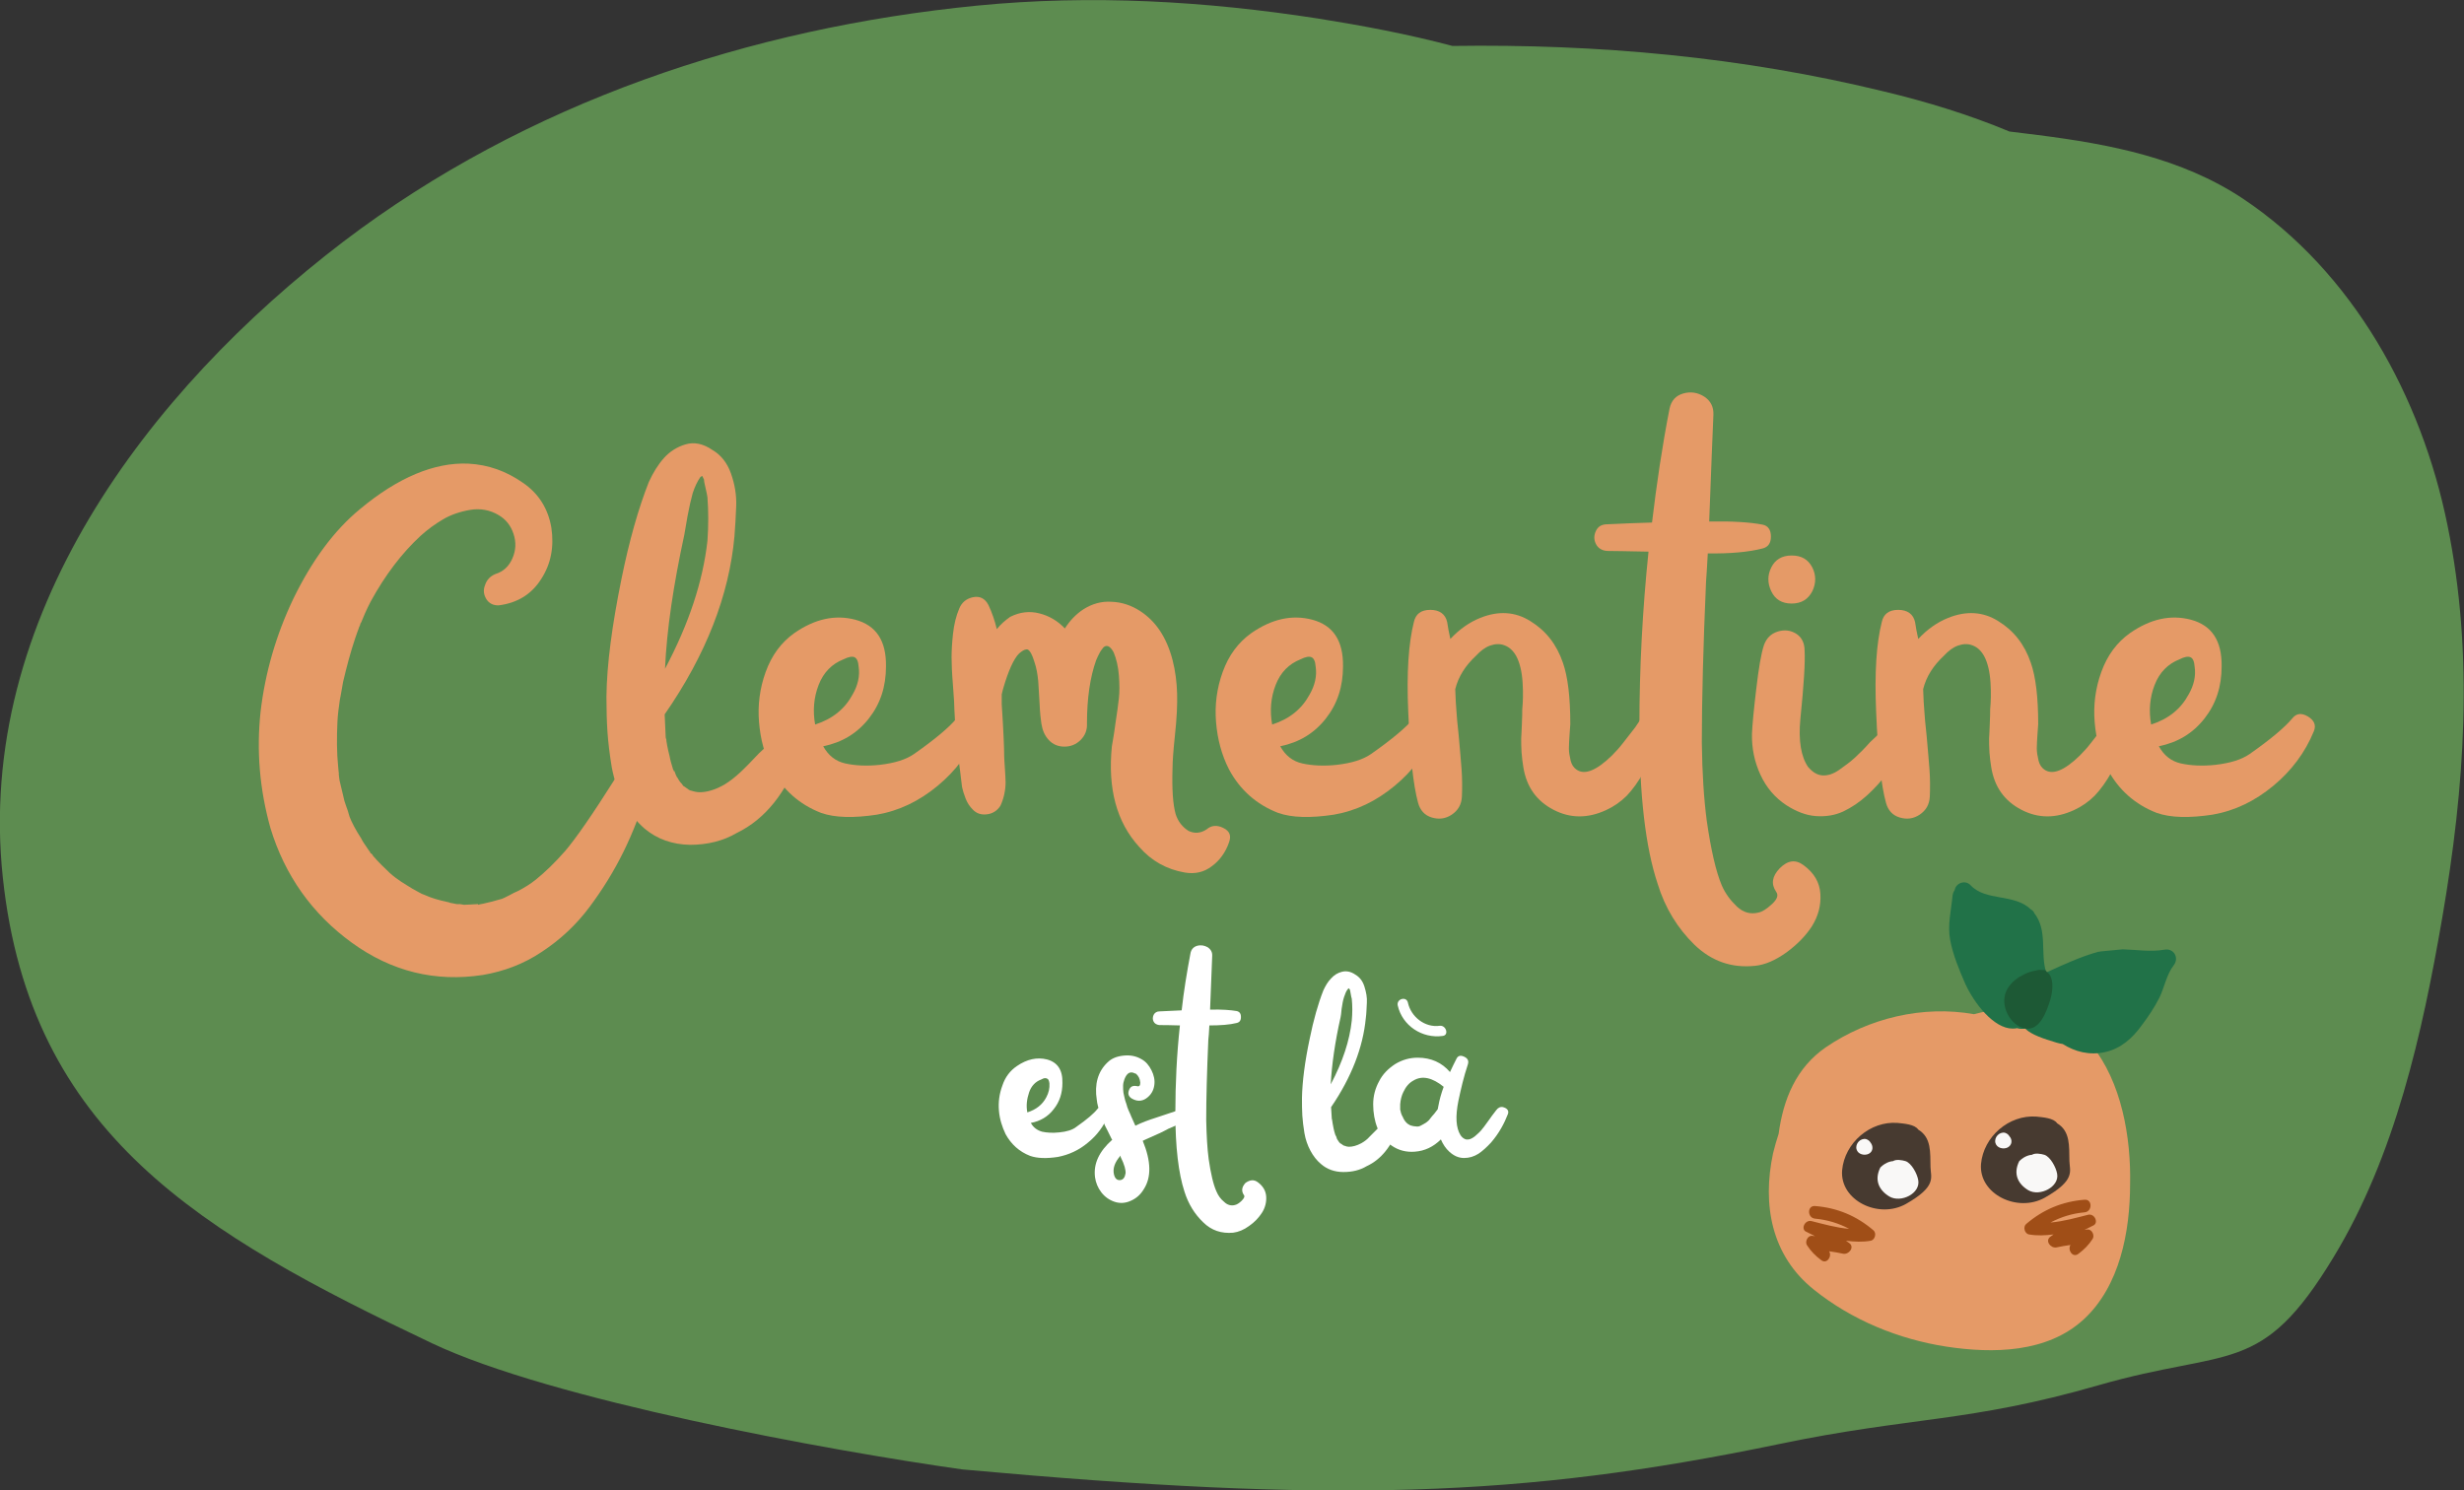 <?xml version="1.0" encoding="utf-8"?>
<!-- Generator: Adobe Illustrator 23.0.3, SVG Export Plug-In . SVG Version: 6.00 Build 0)  -->
<svg version="1.1" id="Layer_1" xmlns="http://www.w3.org/2000/svg" xmlns:xlink="http://www.w3.org/1999/xlink" x="0px" y="0px"
	 viewBox="0 0 702.5 425" style="enable-background:new 0 0 702.5 425;" xml:space="preserve">
<rect x="0" y="0" width="702.5" height="425" fill="#333333" stroke="none"/>
<style type="text/css">
	.st0{fill:#5D8C50;}
	.st1{enable-background:new    ;}
	.st2{fill:#E59A67;}
	.st3{fill:#FFFFFF;}
	.st4{display:none;}
	.st5{display:inline;fill:#D1302E;}
	.st6{display:inline;fill:#2E6531;}
	.st7{display:inline;fill:#80B483;}
	.st8{display:inline;fill:#327C36;}
	.st9{display:inline;fill:#9C2E28;}
	.st10{display:inline;fill:#F4F4F4;}
	.st11{fill:#473A30;}
	.st12{fill:#F9F8F7;}
	.st13{fill:#A04E17;}
	.st14{fill:#217248;}
	.st15{fill:#1D5935;}
</style>
<g id="mot">
	<g>
		<path class="st0" d="M697.8,149.8c-7.4-36.6-26.9-72.2-58.4-93.2c-17.5-11.6-38-15.5-58.4-18.1c-2.7-0.3-5.4-0.7-8.1-1
			c-11.5-4.8-23.6-8.5-35.7-11.4c-40.5-9.9-81.8-13.6-123.1-13c-12.8-3.4-25.7-5.8-38.2-7.8c-32.3-5-64.7-6.9-97.3-3.7
			C213.7,8,150.1,29.2,97.9,68.9C42.2,111.4-7.1,176.1,0.8,250.2C8.6,323.4,57.4,351.8,123.1,383c34.1,16.2,113.1,30.6,151.2,36
			c105.6,9.6,159.2,8.1,232.8-7.2c37.8-7.9,54.1-6.1,91.2-16.8c37.5-10.8,46.3-2.3,67-36.5c17.6-29,25.3-63.8,31-96.8
			C702.7,224.4,705.4,187.1,697.8,149.8z M566.1,114.8c0.3,0.4,0.9,1.1,1.8,2.1c0.9,1,1.9,2,2.9,3c-2.7-2.5-5.5-5-8.4-7.4
			c0.5,0.3,1,0.6,1.6,1C564.9,114.1,565.6,114.5,566.1,114.8z"/>
	</g>
	<g class="st1">
		<path class="st2" d="M157.2,150.5c0.8,5.4-0.1,10.3-2.9,14.6c-2.7,4.3-6.7,6.8-12,7.5c-1.6,0.1-2.8-0.5-3.6-1.7
			c-0.8-1.3-1-2.6-0.4-4.1c0.5-1.5,1.5-2.5,2.9-3.1c2.3-0.7,3.9-2.2,4.9-4.5s1.1-4.6,0.3-7s-2.2-4.1-4.2-5.3c-2.5-1.5-5.3-2-8.2-1.5
			s-5.5,1.4-7.7,2.7s-4.3,2.8-6.4,4.7c-5.4,5-10.1,11.2-14.2,18.7c-1.2,2.3-2.1,4.4-2.9,6.4c0.2-0.6,0.2-0.6,0-0.2
			c0,0.1-0.1,0.3-0.2,0.7c-0.2,0.3-0.3,0.6-0.3,0.7c-0.3,0.9-0.7,1.8-1,2.8c-1.4,4.1-2.5,8.4-3.5,12.6c-0.2,1.4-0.5,2.7-0.7,4
			c0,0.1-0.1,0.5-0.2,1c-0.3,2.1-0.6,4.2-0.7,6.4c-0.2,4.4-0.2,8.6,0.2,12.6c0.1,1.4,0.2,2.1,0.3,2.1c-0.1,0-0.2-0.3-0.2-0.9
			c0.1,1.3,0.2,2.2,0.3,2.8c0.5,2,0.9,3.9,1.4,5.9c0.3,1,0.7,2,1,2.9c0,0.1,0.1,0.3,0.2,0.7l0.3,1l-0.2-0.5c0.8,2.1,2,4.3,3.5,6.6
			c0.2,0.5,0.9,1.6,2.1,3.3l0.5,0.7v0.2c0.1,0,0.3,0.1,0.5,0.3l0.3,0.5c1.5,1.7,3.1,3.3,4.7,4.8c0.8,0.7,1.4,1.2,1.7,1.4
			c0.9,0.7,2,1.4,3.3,2.2c1.1,0.7,2.1,1.3,2.9,1.7c1,0.6,1.7,0.9,2.1,1c1.7,0.8,4,1.5,6.9,2.1c0.1,0.1,0.5,0.2,1.2,0.3l1,0.2
			c0.1,0,0.4,0,0.9,0c0.7,0.1,1.1,0.2,1.2,0.2c0.7,0,2-0.1,4-0.2v0.2l0,0c0.3-0.1,0.8-0.2,1.4-0.3c1.5-0.3,3.3-0.8,5.4-1.4
			c0.2-0.1,0.5-0.2,0.7-0.3c0.5-0.2,0.9-0.5,1.4-0.7c0.9-0.5,1.7-0.9,2.4-1.2c2-1,3.7-2.1,5.2-3.3c2.6-2.1,5.4-4.8,8.3-8.1
			c3-3.5,7.8-10.4,14.3-20.7c1.5-2.4,3.5-3.1,6.1-2s3.5,3,2.9,5.6c-1.7,6-3.9,11.7-6.6,17.2c-2.7,5.5-5.9,10.7-9.7,15.8
			c-3.8,5.1-8.3,9.3-13.6,12.8c-5.2,3.5-10.9,5.6-16.8,6.6c-13.6,2.1-26.1-1-37.4-9.2s-19.1-19.2-23.2-32.7
			c-3.1-11.1-4-22.1-2.8-33.2c1.3-11.1,4.4-21.8,9.3-32.1c5.3-10.9,11.6-19.5,19-25.6c10.9-9.1,21.3-13.4,30.9-13
			c5.8,0.3,10.9,2.2,15.5,5.4C153.6,140.7,156.3,145.1,157.2,150.5z"/>
		<path class="st2" d="M220.8,210.4c1.5-1.5,3.3-1.7,5.4-0.5c2.1,1.2,2.8,2.8,2,5c-4,11.2-10.1,18.7-18.1,22.6
			c-3.9,2.3-8.4,3.4-13.4,3.4c-5-0.1-9.3-1.6-12.9-4.6c-2.4-2.1-4.4-4.6-6-7.6s-2.7-6.3-3.4-10c-0.6-3.7-1-7-1.2-9.9
			s-0.3-6.3-0.3-10.1c0.1-9.2,1.6-20.4,4.3-33.7c2.2-10.8,4.8-20,7.8-27.6c1.2-2.6,2.6-4.9,4.3-6.8c1.7-1.9,3.8-3.2,6.2-3.9
			s5-0.2,7.6,1.6c2.4,1.4,4.2,3.6,5.3,6.7c1.1,3.1,1.6,6.2,1.5,9.2c-0.1,3.1-0.3,6-0.5,8.7c-1.5,16.8-8.1,33.8-19.9,50.8
			c0.1,2.1,0.2,4.3,0.3,6.6l0.2,0.7c0,0.1,0,0.2,0,0.3c0.1,0.6,0.2,1,0.2,1.2c0.2,1.2,0.5,2.2,0.7,3.1c0.2,1.2,0.6,2.4,1,3.8
			c0.1,0.1,0.2,0.3,0.2,0.5h0.2c0.2,0.7,0.5,1.3,0.7,1.7c0.1,0.1,0.3,0.3,0.4,0.6c0.2,0.3,0.4,0.7,0.8,1.1c0.3,0.3,0.5,0.6,0.5,0.7
			c0.1,0.1,0.2,0.2,0.3,0.2c0.5,0.3,0.9,0.7,1.4,1c0.1,0,0.2,0.1,0.3,0.2h0.2c0.9,0.3,1.8,0.5,2.6,0.5c2.1,0,4.4-0.7,6.9-2.1
			c1.7-1,3.3-2.3,4.8-3.7s3.2-3.2,5.2-5.3C218.5,212.9,219.9,211.4,220.8,210.4z M195.1,152.5c-3.1,14.3-5,27-5.5,38.2
			c6.8-12.8,10.8-24.9,12.1-36.5c0.3-4.3,0.3-8.4,0-12.4c-0.1-0.7-0.3-1.6-0.6-2.9c-0.3-1.2-0.4-1.9-0.4-2.2l-0.5-1l-0.5,0.3
			c-0.9,1.3-1.6,2.8-2.2,4.6c-0.5,1.8-1,4-1.5,6.7C195.5,150.2,195.2,151.9,195.1,152.5z"/>
		<path class="st2" d="M272.7,204.9c1.2-1.5,2.6-1.7,4.5-0.6c1.8,1.1,2.4,2.5,1.7,4.2c-2.5,6.1-6.4,11.3-11.6,15.6
			s-10.9,7.1-17.3,8.2c-6.6,1-11.9,0.9-15.9-0.5c-6.2-2.4-10.9-6.6-14-12.4c-2.1-4.1-3.3-8.6-3.7-13.5c-0.4-4.8,0.2-9.6,1.9-14.3
			s4.4-8.4,8.2-11.1c5.8-4,11.5-5.3,17.3-3.8c6,1.6,8.9,6,8.8,13.3c0,5.8-1.6,10.7-4.9,14.9c-3.3,4.2-7.6,6.8-13,7.9
			c1.5,2.7,3.6,4.3,6.3,4.9c2.7,0.6,6,0.8,9.8,0.4c4.3-0.5,7.5-1.5,9.8-3.1C266.6,210.8,270.6,207.4,272.7,204.9z M240.5,188
			c-3.3,1.3-5.7,3.7-7.1,7.3s-1.7,7.4-1,11.3c5-1.6,8.5-4.5,10.7-8.6c1.5-2.6,2.1-5.3,1.7-7.9c-0.1-1.5-0.5-2.4-1.2-2.7
			C243,187.1,241.9,187.3,240.5,188z"/>
		<path class="st2" d="M344,236.5c1.4-1.2,3-1.3,4.8-0.4c1.8,0.9,2.3,2.2,1.6,4.1c-1,2.9-2.7,5.2-4.9,6.8c-2.2,1.7-4.8,2.3-7.7,1.8
			c-5.2-0.9-9.5-3.3-13-7.3c-6.5-7.1-9-16.7-7.8-28.7c0.2-1.2,0.6-3.3,1-6.4c0.5-3.1,0.8-5.6,1-7.3c0.2-1.8,0.2-3.9,0-6.5
			c-0.2-2.5-0.7-4.7-1.5-6.6c-0.5-0.9-1-1.5-1.5-1.7s-1-0.1-1.4,0.3c-0.4,0.5-0.8,1-1.1,1.6c-0.3,0.6-0.7,1.3-1,2.1
			c-1.7,4.8-2.6,10.8-2.6,18c0.1,1.8-0.5,3.4-1.8,4.7s-2.9,1.9-4.6,1.9c-1.8,0-3.3-0.6-4.5-1.9c-1.2-1.3-1.8-2.8-2.1-4.7
			c-0.2-1.3-0.4-3.1-0.5-5.5s-0.3-4.6-0.4-6.6c-0.2-2-0.5-3.8-1.1-5.5c-0.6-2-1.2-3.1-1.9-3.5c-0.5-0.1-1.1,0.1-1.9,0.7
			c-1.5,1-3,3.9-4.5,8.5c-0.3,1-0.7,2.2-1,3.6c0,1.2,0,2.1,0,2.8c0.5,7.6,0.7,12.6,0.7,14.9c0,0.6,0.1,1.7,0.2,3.4s0.2,3,0.2,4
			s-0.1,2.1-0.4,3.5c-0.3,1.3-0.7,2.4-1.1,3.2c-0.9,1.4-2.2,2.2-3.8,2.4c-1.6,0.2-3-0.2-4.1-1.4c-0.8-0.8-1.5-1.8-2-3.1
			s-0.8-2.3-1-3.2c-0.1-0.9-0.3-2.2-0.5-4.1c-0.2-1.9-0.4-3-0.5-3.4c-0.5-3.5-0.9-8.4-1.2-14.7c0-0.9-0.1-3.2-0.4-6.8
			s-0.4-6.3-0.4-8s0.1-4,0.4-6.7c0.3-2.8,0.9-5.2,1.8-7.3c0.7-1.7,2-2.8,3.9-3.2s3.4,0.3,4.4,2.2c1,2.1,1.8,4.4,2.4,6.9
			c1.1-1.4,2.4-2.5,3.8-3.5c2.8-1.4,5.5-1.7,8.3-1s5.2,2.1,7.3,4.3c1.4-2.2,3.1-4,5.2-5.4c2.5-1.6,5.2-2.4,8.1-2.2
			c2.9,0.1,5.6,1,8.1,2.6c4.5,2.9,7.6,7.5,9.3,14c0.8,3.1,1.2,6.3,1.3,9.5c0.1,3.2-0.1,7.2-0.6,11.8c-0.5,4.7-0.7,7.8-0.7,9.4
			c-0.2,6.1,0.1,10.5,0.9,13.3c0.7,2.1,1.9,3.6,3.6,4.7C340.4,237.7,342.2,237.7,344,236.5z"/>
		<path class="st2" d="M403,204.9c1.2-1.5,2.6-1.7,4.5-0.6c1.8,1.1,2.4,2.5,1.7,4.2c-2.5,6.1-6.4,11.3-11.6,15.6s-10.9,7.1-17.3,8.2
			c-6.6,1-11.9,0.9-15.9-0.5c-6.2-2.4-10.9-6.6-14-12.4c-2.1-4.1-3.3-8.6-3.7-13.5c-0.4-4.8,0.2-9.6,1.9-14.3
			c1.7-4.7,4.4-8.4,8.2-11.1c5.8-4,11.5-5.3,17.3-3.8c6,1.6,8.9,6,8.8,13.3c0,5.8-1.6,10.7-4.9,14.9s-7.6,6.8-13,7.9
			c1.5,2.7,3.6,4.3,6.3,4.9c2.7,0.6,6,0.8,9.8,0.4c4.3-0.5,7.5-1.5,9.8-3.1C396.9,210.8,400.9,207.4,403,204.9z M370.8,188
			c-3.3,1.3-5.7,3.7-7.1,7.3s-1.7,7.4-1,11.3c5-1.6,8.5-4.5,10.7-8.6c1.5-2.6,2.1-5.3,1.7-7.9c-0.1-1.5-0.5-2.4-1.2-2.7
			C373.2,187.1,372.2,187.3,370.8,188z"/>
		<path class="st2" d="M469,203.3c1-1.3,2.4-1.4,4.1-0.4s2.3,2.3,1.7,3.9c-1.4,3.5-2.4,5.9-3,7.3c-0.6,1.4-1.7,3.4-3.2,6.1
			c-1.5,2.7-3.1,4.9-4.8,6.7c-1.7,1.7-3.7,3.1-5.9,4.1c-5.2,2.4-10.2,2.4-15-0.1s-7.7-6.5-8.6-12.2c-0.2-1.3-0.4-2.7-0.5-4.2
			c-0.1-1.6-0.1-2.9-0.1-3.9c0.1-1,0.1-2.5,0.2-4.3s0.1-3.2,0.1-4c0.2-2.1,0.3-4.6,0.1-7.7c-0.2-3.1-0.8-5.6-1.8-7.5
			c-0.9-1.6-2-2.6-3.4-3.1c-1.3-0.5-2.7-0.4-4.1,0.1s-2.7,1.5-4,2.9c-3,2.8-5,5.9-5.9,9.5c0.1,2.8,0.2,4.7,0.3,5.7
			c0.1,1.6,0.3,4.2,0.7,7.7c0.3,3.5,0.6,6.7,0.8,9.4s0.2,5.4,0.1,7.8c-0.1,2.3-1.1,4-2.9,5.2s-3.7,1.4-5.7,0.8c-2-0.6-3.3-2-3.9-4.2
			c-1.4-5.1-2.3-13.7-2.8-25.9c-0.5-11.2,0.1-19.7,1.6-25.6c0.5-2.3,2-3.5,4.7-3.5c2.6,0,4.3,1.2,4.8,3.5c0.2,1.4,0.5,3,0.9,4.8
			c2.6-2.8,5.5-4.8,8.5-6c5.2-2.1,10-1.8,14.3,0.9c4.4,2.7,7.5,6.6,9.3,11.9c1.4,4,2.1,9.8,2.1,17.5c0,0.2-0.1,1.2-0.2,2.8
			s-0.2,3-0.2,4.1s0.2,2.2,0.5,3.5c0.3,1.2,0.9,2,1.6,2.5c2.3,1.7,5.7,0.4,10.2-4c1-1,2.1-2.2,3.1-3.5s2.2-2.8,3.5-4.5
			C467.5,205.4,468.4,204.2,469,203.3z"/>
		<path class="st2" d="M514.2,246.7c3,2.2,4.6,4.9,4.8,8.2c0.2,3.3-0.6,6.3-2.4,9.2c-1.8,2.8-4.3,5.3-7.3,7.5
			c-3.1,2.2-6,3.5-8.9,3.8c-6.7,0.7-12.4-1.3-17.3-6c-4.8-4.7-8.4-10.5-10.5-17.4c-3.5-10.5-5.2-25.4-5.2-44.8
			c0-16.8,0.9-33.5,2.6-49.9c-5.8-0.1-9.7-0.2-11.8-0.2c-1.5-0.1-2.6-0.8-3.2-2s-0.6-2.4,0-3.7s1.7-1.9,3.2-1.9
			c4.4-0.2,8.6-0.4,12.8-0.5c1.3-10.9,2.9-21.8,5-32.5c0.5-2.3,1.8-3.7,3.9-4.3c2.1-0.6,4.1-0.3,6,0.9c1.8,1.2,2.7,2.9,2.6,5.2
			c-0.2,4.4-0.6,14.5-1.2,30.4c6.6-0.1,11.6,0.2,15.2,0.9c1.6,0.3,2.4,1.5,2.4,3.4s-0.8,3-2.4,3.4c-3.9,1-9.1,1.5-15.6,1.4
			c-0.2,3.9-0.4,6.6-0.5,8.1c-0.8,18.3-1.2,33.6-1.2,45.8c0.1,8.8,0.6,16.2,1.4,22.3c1.2,8.3,2.6,14.5,4.3,18.5c1,2.3,2.5,4.3,4.3,6
			s3.9,2.3,6.2,1.7c1-0.2,2.3-1,3.8-2.4s1.9-2.5,1.2-3.5c-1.5-2.2-1.2-4.4,1-6.7C509.7,245.3,511.9,245,514.2,246.7z"/>
		<path class="st2" d="M536.5,208.5c1.6-1.5,3.3-1.6,4.9-0.3c1.7,1.3,2,2.9,1.1,4.8c-1.3,2.7-2.7,5.1-4.4,7.4
			c-1.7,2.3-3.6,4.4-5.8,6.4s-4.5,3.5-6.8,4.6c-2.4,1.1-5,1.5-7.8,1.3s-5.6-1.3-8.4-3.1c-3.2-2.1-5.7-5-7.4-8.7
			c-1.7-3.7-2.5-7.6-2.4-11.7c0.1-2.5,0.5-6.7,1.2-12.6c0.7-6,1.4-10.2,2.2-12.6c0.7-2,2-3.3,3.9-3.9c1.9-0.6,3.7-0.4,5.3,0.6
			s2.4,2.7,2.4,4.8c0.2,3.2-0.2,9.7-1.2,19.5c-0.6,6.2,0.2,10.8,2.2,13.7c1.3,1.5,2.6,2.3,4.1,2.4c1.5,0.1,3.1-0.4,4.8-1.6
			c1.7-1.2,3.2-2.3,4.5-3.5s2.7-2.6,4.3-4.4C535,209.9,536.1,208.9,536.5,208.5z M516.7,168.6c-1.2,2.3-3.1,3.5-5.9,3.5
			s-4.7-1.2-5.8-3.5c-1.1-2.3-1.1-4.6,0-6.8c1.1-2.2,3-3.4,5.8-3.4s4.7,1.1,5.9,3.4C517.8,164,517.8,166.3,516.7,168.6z"/>
		<path class="st2" d="M602.4,203.3c1-1.3,2.4-1.4,4.1-0.4c1.7,1,2.3,2.3,1.7,3.9c-1.4,3.5-2.4,5.9-3,7.3c-0.6,1.4-1.7,3.4-3.2,6.1
			c-1.5,2.7-3.1,4.9-4.8,6.7c-1.7,1.7-3.7,3.1-5.9,4.1c-5.2,2.4-10.2,2.4-15-0.1s-7.7-6.5-8.6-12.2c-0.2-1.3-0.4-2.7-0.5-4.2
			c-0.1-1.6-0.1-2.9-0.1-3.9c0.1-1,0.1-2.5,0.2-4.3c0.1-1.8,0.1-3.2,0.1-4c0.2-2.1,0.3-4.6,0.1-7.7c-0.2-3.1-0.8-5.6-1.8-7.5
			c-0.9-1.6-2-2.6-3.4-3.1c-1.3-0.5-2.7-0.4-4.1,0.1c-1.4,0.5-2.7,1.5-4,2.9c-3,2.8-5,5.9-5.9,9.5c0.1,2.8,0.2,4.7,0.3,5.7
			c0.1,1.6,0.3,4.2,0.7,7.7c0.3,3.5,0.6,6.7,0.8,9.4s0.2,5.4,0.1,7.8c-0.1,2.3-1.1,4-2.9,5.2c-1.8,1.2-3.7,1.4-5.7,0.8
			c-2-0.6-3.3-2-3.9-4.2c-1.4-5.1-2.3-13.7-2.8-25.9c-0.5-11.2,0.1-19.7,1.6-25.6c0.5-2.3,2-3.5,4.7-3.5c2.6,0,4.3,1.2,4.8,3.5
			c0.2,1.4,0.5,3,0.9,4.8c2.6-2.8,5.5-4.8,8.5-6c5.2-2.1,10-1.8,14.3,0.9c4.4,2.7,7.5,6.6,9.3,11.9c1.4,4,2.1,9.8,2.1,17.5
			c0,0.2-0.1,1.2-0.2,2.8c-0.1,1.6-0.2,3-0.2,4.1s0.2,2.2,0.5,3.5c0.3,1.2,0.9,2,1.6,2.5c2.3,1.7,5.7,0.4,10.2-4
			c1-1,2.1-2.2,3.1-3.5s2.2-2.8,3.5-4.5C600.9,205.4,601.8,204.2,602.4,203.3z"/>
		<path class="st2" d="M653.5,204.9c1.2-1.5,2.6-1.7,4.5-0.6c1.8,1.1,2.4,2.5,1.7,4.2c-2.5,6.1-6.4,11.3-11.6,15.6
			c-5.2,4.3-10.9,7.1-17.3,8.2c-6.6,1-11.9,0.9-15.9-0.5c-6.2-2.4-10.9-6.6-14-12.4c-2.1-4.1-3.3-8.6-3.7-13.5
			c-0.4-4.8,0.2-9.6,1.9-14.3s4.4-8.4,8.2-11.1c5.8-4,11.5-5.3,17.3-3.8c6,1.6,8.9,6,8.8,13.3c0,5.8-1.6,10.7-4.9,14.9
			c-3.3,4.2-7.6,6.8-13,7.9c1.5,2.7,3.6,4.3,6.3,4.9c2.7,0.6,6,0.8,9.8,0.4c4.3-0.5,7.5-1.5,9.8-3.1
			C647.4,210.8,651.4,207.4,653.5,204.9z M621.4,188c-3.3,1.3-5.7,3.7-7.1,7.3s-1.7,7.4-1,11.3c5-1.6,8.5-4.5,10.7-8.6
			c1.5-2.6,2.1-5.3,1.7-7.9c-0.1-1.5-0.5-2.4-1.2-2.7C623.8,187.1,622.8,187.3,621.4,188z"/>
	</g>
	<g class="st1">
		<path class="st3" d="M312.9,316.2c0.6-0.7,1.3-0.8,2.2-0.3c0.9,0.5,1.2,1.3,0.9,2.1c-1.3,3.1-3.2,5.7-5.8,7.8
			c-2.6,2.2-5.5,3.5-8.6,4.1c-3.3,0.5-5.9,0.4-7.9-0.3c-3.1-1.2-5.4-3.3-7-6.2c-1-2.1-1.7-4.3-1.9-6.7c-0.2-2.4,0.1-4.8,1-7.2
			c0.8-2.4,2.2-4.2,4.1-5.5c2.9-2,5.8-2.6,8.6-1.9c3,0.8,4.5,3,4.4,6.7c0,2.9-0.8,5.4-2.5,7.5c-1.6,2.1-3.8,3.4-6.5,3.9
			c0.7,1.3,1.8,2.1,3.2,2.5c1.4,0.3,3,0.4,4.9,0.2c2.1-0.2,3.8-0.7,4.9-1.6C309.9,319.2,311.9,317.5,312.9,316.2z M296.9,307.8
			c-1.7,0.6-2.9,1.9-3.5,3.7s-0.9,3.7-0.5,5.7c2.5-0.8,4.3-2.2,5.4-4.3c0.7-1.3,1-2.6,0.9-4c-0.1-0.7-0.3-1.2-0.6-1.3
			C298.1,307.3,297.6,307.4,296.9,307.8z"/>
		<path class="st3" d="M336.9,316.3c1-0.3,1.7,0,2,1c0.4,0.9,0.2,1.7-0.6,2.2c-0.5,0.3-1.8,0.9-4.1,1.9c-0.6,0.2-1.4,0.6-2.3,1.1
			c-1,0.5-1.6,0.8-1.9,0.9c-0.4,0.2-1.1,0.5-2,0.9c-1,0.4-1.7,0.8-2.2,1c2.4,5.8,2.5,10.4,0.3,13.8c-0.9,1.5-2.1,2.6-3.7,3.3
			c-1.5,0.7-3.1,0.8-4.6,0.3s-2.8-1.4-3.8-2.7c-1-1.3-1.6-2.8-1.8-4.3c-0.5-3.9,1.2-7.4,4.9-10.7c-0.1-0.2-0.2-0.3-0.2-0.3
			c-0.9-1.8-1.5-3.1-1.9-3.8c-0.3-0.7-0.7-1.9-1.3-3.3c-0.5-1.5-0.9-2.8-1-4c-0.7-4.4,0.3-8,3-10.6c1.2-1.2,2.7-1.8,4.7-2
			s3.6,0.2,5,1c1.3,0.7,2.2,1.8,2.9,3.2c0.7,1.4,1,2.8,0.8,4.2c-0.2,1.6-1,2.9-2.3,3.8s-2.7,0.9-4.2,0c-0.9-0.6-1.1-1.4-0.7-2.4
			s1.1-1.3,2.2-1.1c0.7,0.2,1-0.1,1-1c-0.1-1.1-0.5-1.9-1.2-2.5c-0.1-0.1-0.2-0.1-0.3-0.1c-1.3-0.7-2.3-0.2-3,1.6
			c-0.2,0.6-0.4,1.2-0.4,1.9c0,0.7,0,1.4,0.1,2s0.3,1.3,0.5,2.2c0.3,0.8,0.5,1.5,0.6,1.9c0.2,0.5,0.4,1.1,0.8,1.9
			c0.1,0.2,0.2,0.4,0.2,0.5c0.3,0.7,0.7,1.6,1.3,2.9c1.8-0.9,3.7-1.6,5.9-2.3C334.4,317.1,336.8,316.3,336.9,316.3z M320.9,334.6
			c0.1-0.9-0.3-2.5-1.4-4.7c0-0.1,0-0.1,0-0.2s0-0.1,0-0.2c-1.7,1.9-2.3,3.7-1.9,5.4c0.3,1.2,0.9,1.7,1.8,1.6
			C320.2,336.4,320.7,335.8,320.9,334.6z"/>
		<path class="st3" d="M358.6,337.1c1.5,1.1,2.3,2.5,2.4,4.1s-0.3,3.2-1.2,4.6c-0.9,1.4-2.1,2.7-3.7,3.8c-1.5,1.1-3,1.7-4.5,1.9
			c-3.3,0.3-6.2-0.6-8.6-3c-2.4-2.3-4.2-5.2-5.3-8.7c-1.7-5.2-2.6-12.7-2.6-22.4c0-8.4,0.4-16.7,1.3-25c-2.9-0.1-4.8-0.1-5.9-0.1
			c-0.7-0.1-1.3-0.4-1.6-1c-0.3-0.6-0.3-1.2,0-1.9c0.3-0.6,0.9-1,1.6-1c2.2-0.1,4.3-0.2,6.4-0.3c0.6-5.5,1.5-10.9,2.5-16.2
			c0.2-1.2,0.9-1.9,1.9-2.2c1.1-0.3,2.1-0.1,3,0.4c0.9,0.6,1.4,1.4,1.3,2.6c-0.1,2.2-0.3,7.3-0.6,15.2c3.3-0.1,5.8,0.1,7.6,0.4
			c0.8,0.2,1.2,0.7,1.2,1.7s-0.4,1.5-1.2,1.7c-2,0.5-4.6,0.7-7.8,0.7c-0.1,2-0.2,3.3-0.3,4.1c-0.4,9.2-0.6,16.8-0.6,22.9
			c0.1,4.4,0.3,8.1,0.7,11.1c0.6,4.1,1.3,7.2,2.2,9.2c0.5,1.2,1.2,2.2,2.2,3c0.9,0.9,2,1.2,3.1,0.9c0.5-0.1,1.2-0.5,1.9-1.2
			c0.7-0.7,1-1.3,0.6-1.7c-0.7-1.1-0.6-2.2,0.5-3.4C356.4,336.4,357.5,336.3,358.6,337.1z"/>
		<path class="st3" d="M395.1,319c0.7-0.7,1.7-0.8,2.7-0.3c1.1,0.6,1.4,1.4,1,2.5c-2,5.6-5,9.4-9.1,11.3c-2,1.2-4.2,1.7-6.7,1.7
			s-4.7-0.8-6.4-2.3c-1.2-1-2.2-2.3-3-3.8s-1.4-3.2-1.7-5c-0.3-1.8-0.5-3.5-0.6-5s-0.1-3.2-0.1-5.1c0.1-4.6,0.8-10.2,2.2-16.8
			c1.1-5.4,2.4-10,3.9-13.8c0.6-1.3,1.3-2.5,2.2-3.4c0.9-1,1.9-1.6,3.1-1.9s2.5-0.1,3.8,0.8c1.2,0.7,2.1,1.8,2.6,3.4
			s0.8,3.1,0.7,4.6c-0.1,1.5-0.1,3-0.3,4.4c-0.8,8.4-4.1,16.9-9.9,25.4c0.1,1,0.1,2.1,0.2,3.3l0.1,0.3c0,0.1,0,0.1,0,0.2
			c0.1,0.3,0.1,0.5,0.1,0.6c0.1,0.6,0.2,1.1,0.3,1.6c0.1,0.6,0.3,1.2,0.5,1.9c0.1,0.1,0.1,0.1,0.1,0.3h0.1c0.1,0.3,0.2,0.6,0.3,0.9
			c0.1,0.1,0.1,0.2,0.2,0.3c0.1,0.1,0.2,0.3,0.4,0.6c0.2,0.2,0.3,0.3,0.3,0.3c0.1,0.1,0.1,0.1,0.2,0.1c0.2,0.2,0.5,0.3,0.7,0.5
			c0.1,0,0.1,0,0.2,0.1h0.1c0.5,0.2,0.9,0.3,1.3,0.3c1,0,2.2-0.3,3.5-1c0.9-0.5,1.7-1.1,2.4-1.9c0.7-0.7,1.6-1.6,2.6-2.6
			C393.9,320.2,394.6,319.5,395.1,319z M382.2,290.1c-1.6,7.1-2.5,13.5-2.8,19.1c3.4-6.4,5.4-12.5,6-18.2c0.2-2.1,0.2-4.2,0-6.2
			c-0.1-0.3-0.2-0.8-0.3-1.4c-0.1-0.6-0.2-1-0.2-1.1l-0.3-0.5l-0.3,0.2c-0.5,0.6-0.8,1.4-1.1,2.3c-0.3,0.9-0.5,2-0.7,3.4
			C382.4,288.9,382.3,289.7,382.2,290.1z"/>
		<path class="st3" d="M427,316.1c0.6-0.5,1.3-0.6,2.1-0.2c0.8,0.4,1.1,1,0.8,1.8c-0.5,1.3-1.1,2.6-1.9,4s-1.7,2.7-2.9,4.1
			c-1.2,1.3-2.4,2.4-3.6,3.2c-1.3,0.8-2.6,1.2-4.1,1.2s-2.9-0.6-4.2-1.8c-1-0.9-1.8-2.1-2.4-3.5c-2.1,2.1-4.6,3.3-7.4,3.5
			c-2.5,0.2-4.7-0.4-6.6-1.7c-1.9-1.3-3.3-3-4.1-5.1c-0.8-2-1.2-4.3-1.2-6.7c0-2.4,0.6-4.6,1.7-6.6c1-2,2.6-3.6,4.6-4.9
			c2-1.2,4.1-1.8,6.4-1.8c3.8,0,6.9,1.4,9.2,4.1c0.2-0.4,0.5-1,0.9-1.9c0.4-0.8,0.7-1.4,0.9-1.8c0.4-0.9,1.1-1.2,2.2-0.7
			s1.4,1.2,1.1,2.2c-1.2,3.6-2,7.1-2.7,10.4c-0.9,4.5-0.7,7.7,0.6,9.8c0.4,0.6,0.9,1,1.5,1.2c0.6,0.1,1.2,0,1.7-0.3
			c0.6-0.3,1.2-0.8,1.7-1.3c0.6-0.5,1.2-1.2,1.8-2c0.6-0.8,1.1-1.5,1.6-2.2s0.9-1.3,1.4-1.9C426.4,316.8,426.7,316.4,427,316.1z
			 M402.1,320.9c0.6,0.2,1.2,0.3,1.6,0.3c0.5,0.1,1,0,1.5-0.3s1-0.5,1.4-0.8s0.8-0.6,1.2-1.2c0.4-0.5,0.8-1,1.1-1.3
			c0.3-0.4,0.6-0.8,1-1.3c0.1-0.3,0.1-0.7,0.2-1c0.3-1.7,0.8-3.5,1.5-5.4c-3.2-2.6-6.1-3.3-8.6-1.8c-1.3,0.7-2.2,1.8-2.9,3.3
			c-0.5,1-0.8,2.2-0.9,3.5c0,0.5,0,0.9,0,1.3v0.3c0.1,0.1,0.1,0.2,0.1,0.3c0.1,0.3,0.1,0.6,0.3,1c0.1,0.3,0.2,0.5,0.3,0.6
			C400.4,319.7,401.2,320.5,402.1,320.9z"/>
	</g>
	<g>
		<path class="st0" d="M572.8,117.4c-1.1-3.8-3.7-7.1-7.3-8.8c-1.8-0.8-3.9-0.5-4.9,1.3c-0.9,1.6-0.5,4.1,1.3,4.9
			c1.1,0.5,1.9,1.1,2.5,1.8c-0.2,1.1,0.2,2.3,1,3.2c0.5,0.7,1.3,1.3,2.1,1.6c1.3,0.6,2.8,0.7,4-0.3
			C572.6,120.3,573.2,118.8,572.8,117.4z"/>
	</g>
</g>
<g id="char">
	<g class="st4">
		<path class="st5" d="M770.6-29.9c5.3,1.8,9.3,5.4,12.2,10.2c5.2,8.6,6.7,18,5.1,27.8c-1.8,10.7-6.1,20.4-12.9,28.9
			c-3.3,4.2-7.2,7.8-12.2,9.9c-4.4,1.9-8.9,2.4-13.6,0.8c-2-0.7-4-1.3-6-1.9c-0.8-0.2-1.4-0.1-2.2,0.2c-6.6,2.8-13.3,4-20.1,0.7
			c-5.2-2.5-9.1-6.3-12.5-10.9c-6.7-9.2-11-19.4-12-30.7c-1-10.5,1.2-20.4,8.3-28.7C710-29.8,717-32,725-30.9
			c5.3,0.8,10.1,2.8,14.6,5.8c-0.2,0.5-0.6,0.8-1.1,1c-1,0.5-1.3,1.8-0.7,2.7c1.4,2.1,5.1,3,7.5,1.9c1.1-0.5,1.6-1.8,0.9-2.8
			c-0.8-1.1-0.6-2.1,0-3.1c0.1-0.2,0.6-0.4,0.1-0.7c2.4-1.6,5.1-2.6,7.7-3.6c3.3,0.8,6.7,1.1,10.1,0.9c0.6,0,1.1,0,1.6-0.4
			c0.2,0,0.4,0,0.6,0l0,0c0.2-0.1,0.3-0.1,0.5-0.2C768.2-29.1,769.3-29.8,770.6-29.9z"/>
		<path class="st6" d="M740.1-24.9c0.8-1.8,1.1-3.7,1.4-5.6c0.6-3.6,0.8-7.2-0.2-10.8c-1.6-6.4-5.9-10-12.1-11.8
			c-1.4-0.4-2.9-0.6-4.4-0.7c-1.5-0.1-2.6-1.3-2.5-2.8s1.2-2.7,2.7-2.5c8.9,0.8,16.3,4,20.3,12.6c1.3,2.7,1.9,5.7,1.9,8.7
			c0,0.1,0,0.2,0,0.3c0.1,0.7,0.1,1.4,0,2.1c0,0.6-0.6,1.1-0.6,1.8c-0.3,0.3-1,0.2-0.8,0.8c0.1,0.5,0.7,0.2,1.1,0.3
			c0,0.2,0,0.4,0.1,0.6c-0.1,2.1-0.6,4.1-1,6.1c-0.6,1-0.7,2.2-1,3.3c-0.3,1.2-1.5,2.1-2.7,1.9c-1.3-0.1-2.3-1.2-2.3-2.4
			C740-23.7,740-24.3,740.1-24.9z"/>
		<path class="st7" d="M747-32.6c-0.4-0.1-0.9,0.2-1.1-0.3c-0.2-0.6,0.5-0.6,0.8-0.8c2.8-0.5,5.4-1.4,8.1-2.1
			c0.4-0.1,0.6-0.4,0.8-0.7c1.5-2.6,3-5.1,4.4-7.7c0.3-0.6,1-1.2,0.8-2c0.4-0.4,0.9-0.4,1.4-0.5c0.3,0.4,0,0.7-0.2,1
			c-1.3,2.3-2.7,4.6-4,6.9c-0.4,0.8-1.1,1.4-1.2,2.5c2.1-0.6,4.1-1.1,6-1.6c0.5-0.1,0.7-0.6,0.9-0.9c1-1.6,1.9-3.3,2.8-5
			c0.7-1.4,1.8-2.6,2.2-4.1c0.4-0.1,0.8-0.1,1.2,0c-0.1,0.2-0.2,0.4-0.3,0.6c-1.5,2.5-3,5.1-4.4,7.7c-0.2,0.3-0.5,0.6-0.2,0.9
			c0.2,0.2,0.6,0,0.8,0c1.5-0.4,3.1-0.8,4.7-1.3c0.4-0.1,0.8-0.2,0.9-0.6c1.2-2.2,2.7-4.3,3.7-6.7c0.4,0,0.7,0,1,0.3
			c-0.1,0.5-0.4,1-0.7,1.4c-0.9,1.5-1.9,3.1-2.7,4.9c3-0.8,5.8-1.5,8.6-2.3c0.8-0.2,1.8-0.2,2.5-0.9c0.5,0.2,1.3,0.4,0.5,1.2
			c-0.1,0.1-0.2,0.2-0.3,0.2l0,0c-1.1-0.1-2.1,0.4-3.2,0.7c-2.6,0.7-5.2,1.4-8,2.1c2.1,1.2,4,2.3,5.9,3.4c0.2,0.1,0.5,0.1,0.8,0.1
			c-0.3,0.4-0.6,0.7-1,1c-2.2-1.3-4.3-2.5-6.5-3.8c-0.2-0.1-0.5-0.2-0.7-0.2c-2.1,0.5-4.2,1.1-6.5,1.7c3.3,1.9,6.3,3.7,9.3,5.5
			c-0.3,0.4-0.7,0.7-1.2,0.8c0-0.4-0.3-0.6-0.6-0.7c-2.8-1.6-5.6-3.2-8.5-4.9c-0.4-0.2-0.8-0.3-1.3-0.1c-1.6,0.5-3.3,0.9-4.9,1.3
			c-0.2,0.1-0.6,0-0.7,0.3c-0.1,0.4,0.3,0.4,0.6,0.6c2.7,1.6,5.5,3.2,8.2,4.8c0.3,0.2,0.8,0.3,0.7,0.8c-0.2,0.1-0.3,0.1-0.5,0.2l0,0
			c-0.2,0-0.4,0-0.6,0c-3.2-1.9-6.4-3.7-9.5-5.6c-0.4-0.2-0.7-0.4-1.2-0.3C752.4-34.2,749.7-33.6,747-32.6z"/>
		<path class="st8" d="M760.9-46.3c0.2,0.8-0.5,1.4-0.8,2c-1.4,2.6-3,5.1-4.4,7.7c-0.2,0.3-0.4,0.6-0.8,0.7
			c-2.7,0.7-5.4,1.6-8.1,2.1c-0.1-0.7,0.5-1.1,0.6-1.8c0.7-0.1,0.8-0.7,1.2-1.1c3.2-4,7-7.3,11.7-9.4
			C760.4-46.1,760.7-46.2,760.9-46.3z"/>
		<path class="st8" d="M767-29.2c0.1-0.6-0.4-0.6-0.7-0.8c-2.8-1.6-5.5-3.2-8.2-4.8c-0.2-0.1-0.7-0.2-0.6-0.6
			c0.1-0.3,0.4-0.3,0.7-0.3c1.6-0.4,3.3-0.8,4.9-1.3c0.5-0.1,0.9-0.1,1.3,0.1c2.8,1.6,5.6,3.2,8.5,4.9c0.3,0.2,0.7,0.3,0.6,0.7
			c-0.8,0.6-2,0.7-2.8,1.4C769.3-29.8,768.2-29.1,767-29.2z"/>
		<path class="st8" d="M769-48c-0.4,1.5-1.5,2.8-2.2,4.1c-0.9,1.7-1.9,3.3-2.8,5c-0.2,0.4-0.4,0.8-0.9,0.9c-2,0.5-4,1-6,1.6
			c0.1-1.1,0.7-1.8,1.2-2.5c1.3-2.3,2.6-4.6,4-6.9c0.2-0.3,0.4-0.6,0.2-1c1.5-0.6,3.1-0.9,4.7-1.1c0.2,0.2,0.3,0.2,0.5,0
			C768-48,768.5-48,769-48z"/>
		<path class="st8" d="M774.5-32.1c-3-1.8-6.1-3.6-9.3-5.5c2.3-0.6,4.4-1.2,6.5-1.7c0.2-0.1,0.5,0.1,0.7,0.2
			c2.2,1.3,4.3,2.5,6.5,3.8C777.6-34,776.2-32.8,774.5-32.1z"/>
		<path class="st8" d="M775.5-47.3c-1,2.4-2.5,4.4-3.7,6.7c-0.2,0.4-0.6,0.5-0.9,0.6c-1.5,0.4-3.1,0.8-4.7,1.3
			c-0.3,0.1-0.6,0.3-0.8,0c-0.3-0.3,0-0.6,0.2-0.9c1.5-2.6,3-5.1,4.4-7.7c0.1-0.2,0.2-0.4,0.3-0.6C772-48.1,773.8-47.9,775.5-47.3z"
			/>
		<path class="st8" d="M784.2-43.9c-0.7,0.7-1.6,0.6-2.5,0.9c-2.8,0.8-5.6,1.5-8.6,2.3c0.9-1.9,1.8-3.4,2.7-4.9
			c0.3-0.5,0.6-0.9,0.7-1.4c1.4,0.1,2.7,0.7,4,1.3C781.7-45.2,782.9-44.5,784.2-43.9z"/>
		<path class="st8" d="M779.8-36.3c-0.3,0-0.6,0-0.8-0.1c-1.9-1.1-3.7-2.2-5.9-3.4c2.8-0.8,5.4-1.5,8-2.1c1-0.3,2-0.8,3.2-0.7
			c-0.6,1.6-1.7,2.9-2.7,4.2C781.1-37.6,780.4-37,779.8-36.3z"/>
		<path class="st9" d="M740.1-24.9c0,0.6-0.1,1.2-0.1,1.8c0,1.3,1,2.3,2.3,2.4s2.4-0.8,2.7-1.9c0.3-1.1,0.4-2.3,1-3.3
			c0.2,0,0.3,0,0.5,0c0.5,0.3,0,0.5-0.1,0.7c-0.6,1-0.8,2,0,3.1c0.7,1,0.2,2.2-0.9,2.8c-2.3,1.1-6,0.2-7.5-1.9
			c-0.6-0.9-0.3-2.2,0.7-2.7c0.5-0.3,0.9-0.6,1.1-1C739.9-25,740-25,740.1-24.9z"/>
		<path class="st7" d="M767.5-48c-0.1,0.2-0.3,0.2-0.5,0C767.2-48.1,767.3-48.1,767.5-48z"/>
		<path class="st8" d="M784.3-42.6c0.1-0.1,0.2-0.2,0.3-0.2C784.5-42.7,784.4-42.6,784.3-42.6z"/>
		<path class="st8" d="M747.3-37.7c0-0.1,0-0.2,0-0.3C747.3-37.9,747.3-37.8,747.3-37.7L747.3-37.7z"/>
		<path class="st8" d="M747-32.6c2.7-0.9,5.5-1.5,8.2-2.3c0.4-0.1,0.8,0.1,1.2,0.3c3.2,1.9,6.4,3.7,9.5,5.6c-0.5,0.3-1,0.4-1.6,0.4
			c-3.4,0.2-6.8-0.1-10.1-0.9c-2.2-0.8-4.4-1.5-6.5-2.5c-0.2-0.1-0.4-0.1-0.7,0C747-32.3,747-32.5,747-32.6z"/>
		<path class="st10" d="M747.1-32.1c0.2,0,0.4,0,0.7,0c2.1,1,4.3,1.7,6.5,2.5c-2.7,1-5.3,2-7.7,3.6c-0.2,0-0.3,0-0.5,0
			C746.5-28,747-30,747.1-32.1z"/>
		<path class="st8" d="M766.5-29L766.5-29L766.5-29z"/>
	</g>
	<path class="st2" d="M596.2,297.9c-8.2-9.8-21.5-12-33.4-8.7c-14.6-2.6-30,1.1-42.2,9.4c-8.6,5.9-12.2,15-13.5,24.7
		c-0.6,1.8-1.1,3.6-1.6,5.6c-3.1,14.6-0.5,29.1,11.6,38.8c10.8,8.7,24.2,14.2,37.9,16.3c13.2,2,28.7,1.8,39.1-7.8
		c10.3-9.5,13.2-25.1,13.2-38.5C607.6,324.5,604.9,308.4,596.2,297.9z"/>
	<g id="eyes">
		<path class="st11" d="M546.9,322.1c-1-1.5-4-1.7-5.9-1.9c-7.8-0.6-15.1,5.7-15.8,13.5c-0.7,8.6,10.4,14,18.2,9.6
			c8.8-5,7.1-7.5,7-10.4C550.3,328.6,550.7,324.4,546.9,322.1z"/>
		<g>
			<path class="st12" d="M546.9,336.5c-0.3-1.8-1.9-4.8-3.6-5.4c-1-0.3-2.7-0.6-3.6,0c0,0-1.8,0-3.6,1.8c-1.8,3.6-0.4,6.5,2.6,8.3
				C542,343.1,547.6,340.3,546.9,336.5z"/>
			<path class="st12" d="M541.3,337.6c0,0,0.1-0.1,0.2-0.1C541.4,337.5,541.3,337.6,541.3,337.6L541.3,337.6z"/>
		</g>
		<path class="st12" d="M533.3,325.8c-0.3-0.5-0.7-0.8-1.3-1c-1.6-0.3-3.1,1.3-2.7,2.9c0.4,1.5,2.3,1.9,3.5,1.3
			C534.1,328.3,534.1,326.8,533.3,325.8z"/>
		<path class="st11" d="M586.5,320.3c-1-1.5-4-1.7-5.9-1.9c-7.8-0.6-15.1,5.7-15.8,13.5c-0.7,8.6,10.4,14,18.2,9.6
			c8.8-5,7.1-7.5,7-10.4C589.9,326.8,590.3,322.6,586.5,320.3z"/>
		<path class="st12" d="M586.5,334.7c-0.3-1.8-1.9-4.8-3.6-5.4c-1-0.3-2.7-0.6-3.6,0c0,0-1.8,0-3.6,1.8c-1.8,3.6-0.4,6.5,2.6,8.3
			C581.6,341.3,587.2,338.4,586.5,334.7z"/>
		<path class="st12" d="M572.9,324c-0.3-0.5-0.7-0.8-1.3-1c-1.6-0.3-3.1,1.3-2.7,2.9c0.4,1.5,2.3,1.9,3.5,1.3
			C573.7,326.5,573.8,325,572.9,324z"/>
	</g>
	<g id="frekkles">
	</g>
	<path class="st13" d="M595.3,346.4c-3.2,0.8-7,1.9-10.7,2.2c3-1.6,6.3-2.6,9.7-2.9c2.3-0.2,2.3-3.8,0-3.6
		c-6.3,0.5-11.8,2.8-16.6,6.9c-1,0.8-0.5,2.8,0.8,3c2.2,0.4,4.6,0.3,7,0c-0.3,0.2-0.7,0.5-1,0.7c-1.5,1.2,0.2,3.3,1.8,3
		c1.3-0.3,2.7-0.5,4-0.7c-0.9,1.5,0.7,3.8,2.3,2.5c1.6-1.2,2.9-2.5,4-4.2c0.7-1-0.2-2.9-1.5-2.7c-0.3,0-0.6,0.1-0.8,0.1
		c0.8-0.4,1.6-0.8,2.4-1.2C598.5,348.8,597.2,345.9,595.3,346.4z"/>
	<path class="st13" d="M516.5,348.2c3.2,0.8,7,1.9,10.7,2.2c-3-1.6-6.3-2.6-9.7-2.9c-2.3-0.2-2.3-3.8,0-3.6
		c6.3,0.5,11.8,2.8,16.6,6.9c1,0.8,0.5,2.8-0.8,3c-2.2,0.4-4.6,0.3-7,0c0.3,0.2,0.7,0.5,1,0.7c1.5,1.2-0.2,3.3-1.8,3
		c-1.3-0.3-2.7-0.5-4-0.7c0.9,1.5-0.7,3.8-2.3,2.5c-1.6-1.2-2.9-2.5-4-4.2c-0.7-1,0.2-2.9,1.5-2.7c0.3,0,0.6,0.1,0.8,0.1
		c-0.8-0.4-1.6-0.8-2.4-1.2C513.2,350.6,514.6,347.7,516.5,348.2z"/>
	<path class="st14" d="M598.9,271.3c-0.3,0.1-0.5,0.1-0.7,0.1c-5,1.4-10,3.7-14.8,5.9c-1.8-5.4,0.5-11.9-3.4-16.9
		c-0.2-0.5-0.5-0.8-1-1.1c-4.8-4.6-12.8-2.2-17.2-6.9c-1.5-1.6-4.2-0.6-4.5,1.4c-0.3,0.4-0.5,0.9-0.6,1.5c-0.4,4.3-1.5,8.4-0.7,12.7
		s2.6,8.6,4.3,12.5c2.5,5.5,8.1,12.8,13.5,12.8c1.8,0,0.6-0.3,1.8,0c0.5,0.1,1.4,0.1,1.8,0c1.8,1.8,5.3,2.9,8.9,4
		c0.6,0.2,1.2,0.3,1.8,0.4c3.5,2.2,7.6,3.3,12.1,2.3s7.8-4,10.4-7.6c1.9-2.5,3.7-5.2,5.1-8c1.4-2.9,2-6.5,4-9.1
		c1.7-2.1,0.1-5-2.6-4.5c-4,0.7-7.9,0-11.9-0.1"/>
	<path class="st15" d="M575.5,278.7c-1.5,1-2.8,2.4-3.5,3.9c-1.9,4.2,1.2,10,5.5,10.7c4,0.6,6-4.7,7.1-8.4c0.7-2.4,1.1-6.4-1.1-7.8
		c-0.1-0.3-0.4-0.5-0.7-0.5c-0.2,0-0.4,0-0.6,0c-0.3,0-0.7-0.1-1.1,0c-0.2,0-0.3,0.1-0.4,0.1c-1.3,0.2-2.7,0.6-3.9,1.3"/>
</g>
<path class="st3" d="M410.5,292.5c-4.2,0.6-8.2-2.5-9.1-6.6c-0.4-1.9-3.3-1.1-2.9,0.8c1.3,5.8,7,9.5,12.8,8.7
	C413.2,295.2,412.3,292.3,410.5,292.5z"/>
</svg>
